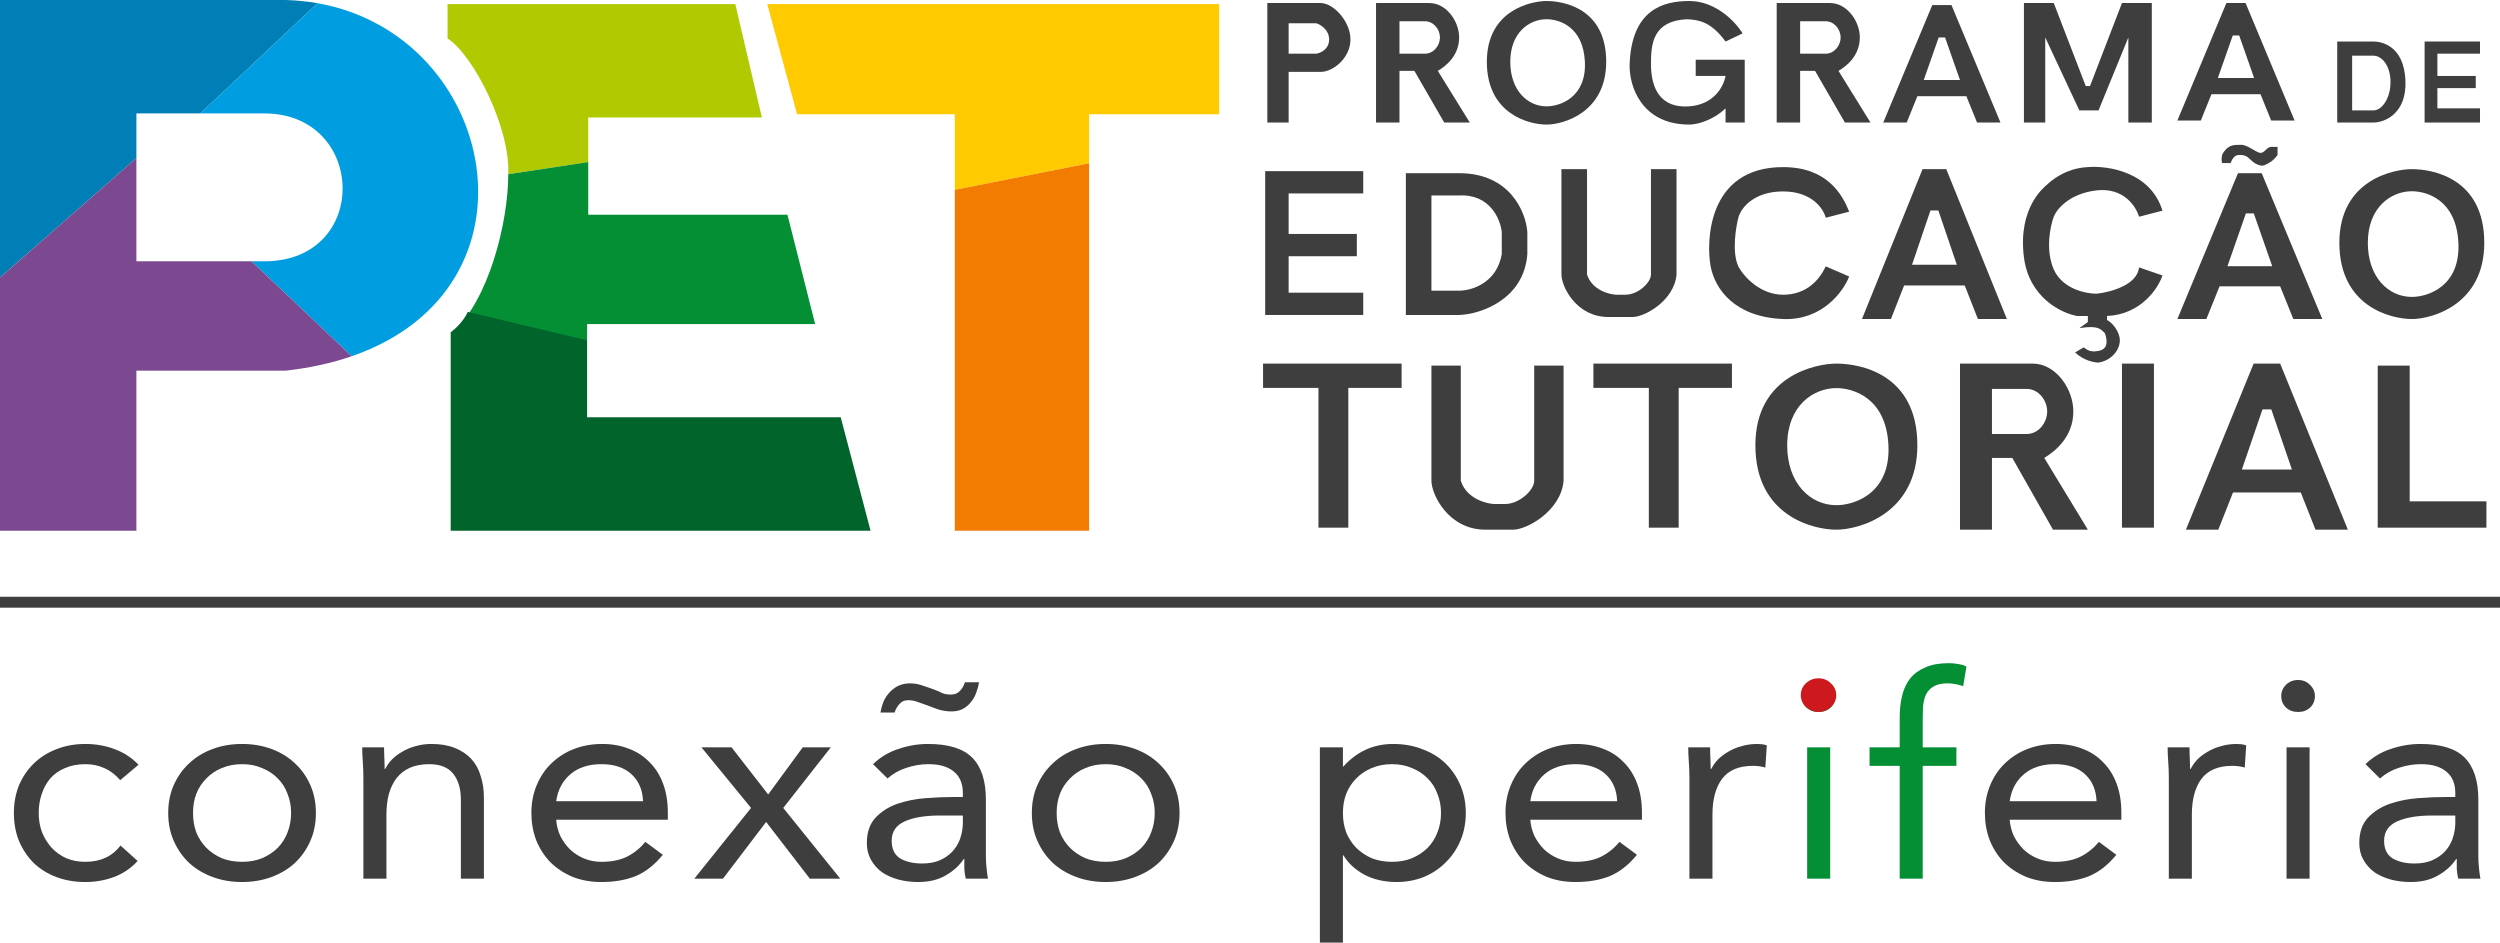 <svg width="183" height="69" viewBox="0 0 183 69" fill="none" xmlns="http://www.w3.org/2000/svg">
<path d="M135.359 15.494L133.643 15.939C133.487 15.297 132.644 14.012 130.522 14.012C128.401 14.012 127.441 15.198 127.246 15.939C127.09 16.532 126.747 18.43 127.246 19.498C127.662 20.289 128.881 21.574 130.522 21.574C131.926 21.574 133.019 20.832 133.643 19.498L135.359 20.239C134.943 21.326 133.393 23.472 130.522 23.353C126.934 23.205 125.53 21.129 125.218 19.498C124.906 17.867 124.887 12.232 130.522 12.232C133.799 12.232 134.891 14.308 135.359 15.494Z" fill="#3E3E3E"/>
<path d="M158.292 15.42L156.576 15.865C156.368 15.124 155.453 13.7 153.456 13.938C151.459 14.175 150.544 15.321 150.336 15.865C150.076 16.557 149.712 18.297 150.336 19.72C150.96 21.144 152.676 21.5 153.456 21.5C154.444 21.401 156.451 20.877 156.576 19.572L158.292 20.165C157.98 21.104 156.732 23.012 154.236 23.131V23.427C154.652 23.625 155.172 24.317 155.172 24.91C155.172 25.631 154.548 26.393 153.612 26.541C153.3 26.541 152.52 26.393 151.896 25.799L152.52 25.429C152.676 25.503 152.832 25.725 153.3 25.725C153.739 25.689 153.916 25.627 154.08 25.429C154.243 25.23 154.236 24.836 154.08 24.391C153.768 24.094 153.612 23.798 152.208 24.02L152.832 23.575V23.131H152.052C150.908 22.933 148.526 21.796 148.151 18.831C147.683 15.124 149.712 13.641 149.868 13.493C150.024 13.344 151.116 12.306 152.832 12.232C154.288 12.109 157.418 12.573 158.292 15.42Z" fill="#3E3E3E"/>
<path fill-rule="evenodd" clip-rule="evenodd" d="M139.571 8.97H137.855L141.443 0.37H142.847L146.435 8.97H144.719L143.939 7.043H140.351L139.571 8.97ZM143.471 5.856H140.819L141.911 2.743H142.379L143.471 5.856Z" fill="#3E3E3E"/>
<path fill-rule="evenodd" clip-rule="evenodd" d="M138.416 23.353H136.295L140.731 12.381H142.467L146.903 23.353H144.782L143.817 20.894H139.381L138.416 23.353ZM143.239 19.38H139.96L141.31 15.407H141.888L143.239 19.38Z" fill="#3E3E3E"/>
<path d="M148.151 8.97V0.222H150.336L152.676 6.301H152.988L155.328 0.222H157.512V8.97H155.796V2.743L153.612 8.081H152.208L149.712 2.743V8.97H148.151Z" fill="#3E3E3E"/>
<path fill-rule="evenodd" clip-rule="evenodd" d="M162.379 38.773H160.008L164.966 26.615H166.907L171.865 38.773H169.494L168.416 36.048H163.457L162.379 38.773ZM167.769 34.371H164.104L165.613 29.969H166.26L167.769 34.371Z" fill="#3E3E3E"/>
<path fill-rule="evenodd" clip-rule="evenodd" d="M161.506 23.353H159.384L163.82 12.677H165.556L169.993 23.353H167.871L166.907 20.96H162.47L161.506 23.353ZM166.328 19.488H163.049L164.399 15.622H164.978L166.328 19.488Z" fill="#3E3E3E"/>
<path fill-rule="evenodd" clip-rule="evenodd" d="M161.1 8.822H159.384L162.972 0.222H164.376L167.965 8.822H166.249L165.468 6.894H161.88L161.1 8.822ZM165 5.708H162.348L163.44 2.594H163.908L165 5.708Z" fill="#3E3E3E"/>
<path fill-rule="evenodd" clip-rule="evenodd" d="M100.725 8.97H102.441V5.189H103.533L105.717 8.97H107.589L105.249 5.189C105.873 4.819 106.809 4.053 106.809 2.743C106.809 1.557 105.873 0.222 104.625 0.222H100.725V8.97ZM102.441 1.557V3.929H104.313C104.937 3.929 105.405 3.336 105.405 2.743C105.405 2.15 104.937 1.557 104.313 1.557H102.441Z" fill="#3E3E3E"/>
<path fill-rule="evenodd" clip-rule="evenodd" d="M143.471 38.773H145.811V33.519H147.3L150.279 38.773H152.832L149.641 33.519C150.492 33.003 151.768 31.939 151.768 30.118C151.768 28.47 150.492 26.615 148.79 26.615H143.471V38.773ZM145.811 28.47V31.767H148.364C149.215 31.767 149.853 30.943 149.853 30.118C149.853 29.294 149.215 28.47 148.364 28.47H145.811Z" fill="#3E3E3E"/>
<path fill-rule="evenodd" clip-rule="evenodd" d="M130.054 8.97H131.77V5.189H132.863L135.047 8.97H136.919L134.579 5.189C135.203 4.819 136.139 4.053 136.139 2.743C136.139 1.557 135.203 0.222 133.955 0.222H130.054V8.97ZM131.77 1.557V3.929H133.643C134.267 3.929 134.735 3.336 134.735 2.743C134.735 2.15 134.267 1.557 133.643 1.557H131.77Z" fill="#3E3E3E"/>
<path d="M56.163 0.297H89.237V8.365H79.721V11.952L69.892 13.894V8.365H58.347L56.163 0.297Z" fill="#FFCA00"/>
<path d="M79.721 11.952V38.848H69.892V13.894L79.721 11.952Z" fill="#F27B01"/>
<path d="M32.762 0.297H53.823L55.769 8.6H43.059V11.862L37.204 12.752C37.36 9.341 34.634 4.003 32.762 2.817V0.297Z" fill="#B1C901"/>
<path d="M37.204 12.752L43.059 11.862V15.717H57.641L59.669 23.724H42.976V24.91L33.147 24.317C35.768 21.945 37.204 16.31 37.204 12.752Z" fill="#048F35"/>
<path d="M34.239 22.834L42.976 24.91V30.545H61.541L63.725 38.848H32.991V24.317C33.355 24.07 33.99 23.427 34.239 22.834Z" fill="#01642B"/>
<path d="M20.905 0H0V20.314L9.985 11.565V8.303H14.665L23.245 0.235C22.495 0.102 21.714 0.022 20.905 0Z" fill="#007FB6"/>
<path d="M19.345 8.303C26.834 8.303 27.146 19.127 19.345 19.127H18.409L25.741 26.077C40.255 21.073 36.39 2.564 23.245 0.235L14.665 8.303H19.345Z" fill="#009DE0"/>
<path d="M0 38.848H9.985V27.134H20.905C22.702 26.932 24.311 26.57 25.741 26.077L18.409 19.127H9.985V11.565L0 20.314V38.848Z" fill="#7C4990"/>
<path d="M99.789 23.056H92.612V12.529H99.789V14.16H94.328V17.125H99.32V18.756H94.328V21.425H99.789V23.056Z" fill="#3E3E3E"/>
<path fill-rule="evenodd" clip-rule="evenodd" d="M102.909 23.056H106.809C108.369 23.007 111.552 21.93 111.801 18.608V16.977C111.697 15.544 110.553 12.677 106.809 12.677H102.909V23.056ZM106.809 21.277H104.781V14.308H106.809C109.056 14.19 109.825 16.038 109.929 16.977V18.608C109.555 20.743 107.693 21.277 106.809 21.277Z" fill="#3E3E3E"/>
<path d="M114.297 12.381V20.091C114.297 20.98 115.389 23.205 117.73 23.205H119.446C120.33 23.254 122.566 22.018 122.722 20.091V12.381H120.85V20.091C120.85 20.684 119.914 21.574 118.978 21.574H118.354C117.886 21.574 116.544 21.277 116.17 20.091V12.381H114.297Z" fill="#3E3E3E"/>
<path d="M104.781 26.763V35.189C104.781 36.213 106.035 38.772 108.722 38.772H110.692C111.707 38.829 114.274 37.407 114.453 35.189V26.763H112.304V35.189C112.304 35.872 111.229 36.895 110.155 36.895H109.438C108.901 36.895 107.36 36.554 106.93 35.189V26.763H104.781Z" fill="#3E3E3E"/>
<path fill-rule="evenodd" clip-rule="evenodd" d="M113.205 9.119C114.453 9.119 117.574 8.229 117.574 4.522C117.574 0.606 114.453 0.074 113.205 0.074C112.113 0.074 108.837 0.719 108.837 4.522C108.837 8.377 111.957 9.119 113.205 9.119ZM116.014 4.522C116.138 7.132 114.193 7.784 113.205 7.784C111.801 7.784 110.553 6.598 110.553 4.522C110.553 2.374 111.957 1.408 113.205 1.408C114.091 1.408 115.889 1.912 116.014 4.522Z" fill="#3E3E3E"/>
<path fill-rule="evenodd" clip-rule="evenodd" d="M171.085 3.039V8.97H173.737C174.517 8.97 176.202 8.348 176.077 5.856C175.952 3.365 174.361 3.039 173.737 3.039H171.085ZM172.177 8.081V4.077H173.737C174.361 4.077 174.985 4.819 174.985 6.005C174.985 7.197 174.361 8.081 173.737 8.081H172.177Z" fill="#3E3E3E"/>
<path fill-rule="evenodd" clip-rule="evenodd" d="M176.545 23.353C178.061 23.353 181.849 22.274 181.849 17.777C181.849 13.026 178.061 12.381 176.545 12.381C175.219 12.381 171.241 13.163 171.241 17.777C171.241 22.454 175.03 23.353 176.545 23.353ZM179.955 17.777C180.107 20.943 177.745 21.734 176.545 21.734C174.84 21.734 173.325 20.295 173.325 17.777C173.325 15.171 175.03 13.999 176.545 13.999C177.62 13.999 179.803 14.611 179.955 17.777Z" fill="#3E3E3E"/>
<path d="M127.558 2.446C126.986 1.507 125.53 0.074 123.658 0.074C121.786 0.074 119.446 0.667 119.29 4.67C119.226 6.301 120.163 9.119 123.658 9.119C124.126 9.119 125.312 8.881 126.31 7.932V8.97H127.714V4.374H124.126V5.56H126.31C126.154 6.4 125.418 7.655 123.658 7.784C121.63 7.932 120.85 6.598 120.85 4.67C120.85 3.188 121.006 1.516 123.502 1.408C124.334 1.458 125.218 1.557 126.31 3.039L127.558 2.446Z" fill="#3E3E3E"/>
<path fill-rule="evenodd" clip-rule="evenodd" d="M134.423 38.773C136.116 38.773 140.351 37.578 140.351 32.595C140.351 27.33 136.116 26.615 134.423 26.615C132.941 26.615 128.494 27.482 128.494 32.595C128.494 37.777 132.729 38.773 134.423 38.773ZM138.234 32.595C138.403 36.103 135.764 36.98 134.423 36.98C132.517 36.98 130.823 35.385 130.823 32.595C130.823 29.707 132.729 28.409 134.423 28.409C135.624 28.409 138.064 29.087 138.234 32.595Z" fill="#3E3E3E"/>
<path fill-rule="evenodd" clip-rule="evenodd" d="M92.768 0.222V8.97H94.328V5.263H96.668C97.604 5.263 98.853 4.225 98.853 2.891C98.853 1.557 97.604 0.222 96.668 0.222H92.768ZM94.328 3.929V1.705H96.356C96.668 1.804 97.292 2.179 97.292 2.891C97.292 3.603 96.668 3.88 96.356 3.929H94.328Z" fill="#3E3E3E"/>
<path d="M177.481 8.97H181.537V7.932H178.417V6.45H181.225V5.56H178.417V3.929H181.537V3.039H177.481V8.97Z" fill="#3E3E3E"/>
<path d="M162.66 11.936H163.284C163.44 11.491 163.659 11.343 163.908 11.343C164.376 11.343 164.474 11.436 164.844 11.787C165 11.936 165.468 12.232 165.78 12.084C166.092 11.936 166.405 11.787 166.717 11.343V10.75H166.249C165.936 10.75 165.78 11.194 165.468 11.194C165.189 11.194 164.532 10.601 164.064 10.601C163.596 10.601 163.284 10.601 162.972 10.898C162.791 11.091 162.726 11.188 162.66 11.343C162.609 11.612 162.606 11.743 162.66 11.936Z" fill="#3E3E3E"/>
<path d="M92.456 26.615V28.394H96.512V38.625H98.697V28.394H102.597V26.615H92.456Z" fill="#3E3E3E"/>
<path d="M116.638 26.615V28.394H120.694V38.625H122.878V28.394H126.778V26.615H116.638Z" fill="#3E3E3E"/>
<path d="M155.328 26.615H157.668V38.625H155.328V26.615Z" fill="#3E3E3E"/>
<path d="M174.049 26.763H176.389V36.698H182.005V38.625H174.049V26.763Z" fill="#3E3E3E"/>
<path d="M8.801 57.108C8.44 56.697 8.051 56.403 7.633 56.225C7.215 56.033 6.754 55.937 6.249 55.937C5.687 55.937 5.19 56.033 4.757 56.225C4.325 56.403 3.964 56.656 3.676 56.985C3.402 57.313 3.193 57.697 3.049 58.135C2.905 58.559 2.833 59.018 2.833 59.511C2.833 60.004 2.912 60.469 3.07 60.908C3.243 61.332 3.474 61.709 3.762 62.037C4.065 62.366 4.426 62.626 4.844 62.818C5.262 62.996 5.73 63.085 6.249 63.085C7.359 63.085 8.217 62.688 8.822 61.893L10.076 63.023C9.586 63.557 9.01 63.947 8.347 64.194C7.683 64.44 6.984 64.564 6.249 64.564C5.471 64.564 4.757 64.44 4.108 64.194C3.46 63.947 2.905 63.598 2.443 63.146C1.997 62.694 1.643 62.16 1.384 61.544C1.139 60.928 1.016 60.25 1.016 59.511C1.016 58.785 1.139 58.114 1.384 57.498C1.643 56.882 2.004 56.348 2.465 55.896C2.926 55.444 3.474 55.095 4.108 54.849C4.757 54.588 5.471 54.458 6.249 54.458C6.999 54.458 7.705 54.581 8.368 54.828C9.046 55.074 9.637 55.458 10.141 55.978L8.801 57.108Z" fill="#3E3E3E"/>
<path d="M14.129 59.511C14.129 60.017 14.208 60.49 14.367 60.928C14.54 61.353 14.785 61.729 15.102 62.058C15.419 62.373 15.794 62.626 16.227 62.818C16.673 62.996 17.171 63.085 17.718 63.085C18.266 63.085 18.756 62.996 19.189 62.818C19.636 62.626 20.018 62.373 20.335 62.058C20.652 61.729 20.89 61.353 21.049 60.928C21.221 60.49 21.308 60.017 21.308 59.511C21.308 59.004 21.221 58.539 21.049 58.114C20.89 57.676 20.652 57.3 20.335 56.985C20.018 56.656 19.636 56.403 19.189 56.225C18.756 56.033 18.266 55.937 17.718 55.937C17.171 55.937 16.673 56.033 16.227 56.225C15.794 56.403 15.419 56.656 15.102 56.985C14.785 57.3 14.54 57.676 14.367 58.114C14.208 58.539 14.129 59.004 14.129 59.511ZM12.313 59.511C12.313 58.758 12.45 58.073 12.724 57.457C12.997 56.841 13.372 56.314 13.848 55.875C14.324 55.424 14.893 55.074 15.556 54.828C16.219 54.581 16.94 54.458 17.718 54.458C18.497 54.458 19.218 54.581 19.881 54.828C20.544 55.074 21.113 55.424 21.589 55.875C22.065 56.314 22.44 56.841 22.713 57.457C22.987 58.073 23.124 58.758 23.124 59.511C23.124 60.264 22.987 60.949 22.713 61.565C22.44 62.181 22.065 62.715 21.589 63.167C21.113 63.605 20.544 63.947 19.881 64.194C19.218 64.44 18.497 64.564 17.718 64.564C16.94 64.564 16.219 64.44 15.556 64.194C14.893 63.947 14.324 63.605 13.848 63.167C13.372 62.715 12.997 62.181 12.724 61.565C12.45 60.949 12.313 60.264 12.313 59.511Z" fill="#3E3E3E"/>
<path d="M26.6 56.985C26.6 56.546 26.586 56.136 26.557 55.752C26.528 55.369 26.514 55.02 26.514 54.705H28.114C28.114 54.965 28.121 55.225 28.136 55.485C28.15 55.745 28.157 56.012 28.157 56.286H28.2C28.316 56.053 28.474 55.828 28.676 55.608C28.892 55.389 29.145 55.198 29.433 55.033C29.721 54.855 30.046 54.718 30.406 54.623C30.766 54.513 31.155 54.458 31.574 54.458C32.237 54.458 32.806 54.554 33.282 54.746C33.772 54.938 34.176 55.205 34.493 55.547C34.81 55.889 35.041 56.307 35.185 56.8C35.343 57.279 35.422 57.806 35.422 58.381V64.317H33.736V58.545C33.736 57.738 33.548 57.101 33.174 56.635C32.799 56.17 32.215 55.937 31.422 55.937C30.874 55.937 30.399 56.026 29.995 56.204C29.606 56.382 29.282 56.635 29.022 56.964C28.777 57.293 28.59 57.683 28.46 58.135C28.345 58.587 28.287 59.086 28.287 59.634V64.317H26.6V56.985Z" fill="#3E3E3E"/>
<path d="M47.07 58.648C47.041 57.827 46.76 57.169 46.227 56.676C45.694 56.184 44.958 55.937 44.021 55.937C43.084 55.937 42.327 56.184 41.751 56.676C41.174 57.169 40.828 57.827 40.713 58.648H47.07ZM48.519 62.571C47.913 63.311 47.25 63.831 46.529 64.132C45.809 64.42 44.973 64.564 44.021 64.564C43.228 64.564 42.515 64.433 41.881 64.173C41.246 63.899 40.706 63.537 40.259 63.085C39.826 62.633 39.488 62.099 39.242 61.483C39.012 60.867 38.897 60.209 38.897 59.511C38.897 58.772 39.026 58.094 39.286 57.477C39.545 56.848 39.906 56.314 40.367 55.875C40.828 55.424 41.376 55.074 42.01 54.828C42.645 54.581 43.337 54.458 44.086 54.458C44.792 54.458 45.441 54.575 46.032 54.807C46.623 55.026 47.128 55.355 47.546 55.793C47.978 56.218 48.31 56.745 48.541 57.375C48.771 57.991 48.886 58.696 48.886 59.49V60.004H40.713C40.742 60.415 40.843 60.812 41.016 61.195C41.203 61.565 41.441 61.893 41.729 62.181C42.017 62.455 42.356 62.674 42.745 62.838C43.135 63.003 43.56 63.085 44.021 63.085C44.756 63.085 45.376 62.962 45.881 62.715C46.385 62.468 46.84 62.106 47.243 61.626L48.519 62.571Z" fill="#3E3E3E"/>
<path d="M54.977 59.141L51.344 54.705H53.55L56.231 58.155L58.761 54.705H60.815L57.334 59.141L61.507 64.317H59.28L56.08 60.168L52.923 64.317H50.825L54.977 59.141Z" fill="#3E3E3E"/>
<path d="M68.794 59.696C67.713 59.696 66.855 59.84 66.221 60.127C65.587 60.415 65.27 60.887 65.27 61.544C65.27 62.147 65.479 62.578 65.897 62.838C66.329 63.085 66.862 63.208 67.497 63.208C67.987 63.208 68.412 63.133 68.772 62.982C69.147 62.818 69.457 62.605 69.702 62.345C69.947 62.085 70.135 61.784 70.264 61.442C70.394 61.086 70.466 60.709 70.481 60.312V59.696H68.794ZM63.907 55.937C64.426 55.43 65.039 55.061 65.745 54.828C66.466 54.581 67.194 54.458 67.929 54.458C69.428 54.458 70.51 54.794 71.173 55.465C71.836 56.136 72.167 57.156 72.167 58.525V62.653C72.167 62.927 72.182 63.215 72.211 63.516C72.24 63.804 72.275 64.071 72.319 64.317H70.697C70.639 64.098 70.603 63.858 70.589 63.598C70.589 63.324 70.589 63.085 70.589 62.879H70.546C70.214 63.372 69.767 63.776 69.205 64.091C68.657 64.406 67.994 64.564 67.216 64.564C66.697 64.564 66.207 64.502 65.745 64.379C65.298 64.255 64.902 64.077 64.556 63.845C64.225 63.598 63.958 63.297 63.756 62.941C63.554 62.585 63.453 62.174 63.453 61.709C63.453 60.914 63.669 60.291 64.102 59.84C64.534 59.388 65.068 59.052 65.702 58.833C66.351 58.614 67.043 58.477 67.778 58.422C68.528 58.367 69.212 58.34 69.832 58.34H70.481V58.053C70.481 57.354 70.257 56.827 69.811 56.471C69.378 56.115 68.765 55.937 67.972 55.937C67.425 55.937 66.884 56.026 66.351 56.204C65.832 56.368 65.371 56.629 64.967 56.985L63.907 55.937ZM64.448 52.158C64.491 51.898 64.563 51.638 64.664 51.377C64.779 51.117 64.924 50.891 65.097 50.7C65.284 50.494 65.5 50.33 65.745 50.207C66.005 50.083 66.293 50.022 66.61 50.022C66.942 50.022 67.252 50.077 67.54 50.186C67.843 50.282 68.138 50.385 68.427 50.494C68.643 50.576 68.83 50.658 68.989 50.741C69.162 50.809 69.364 50.843 69.594 50.843C69.882 50.843 70.106 50.754 70.264 50.576C70.438 50.398 70.56 50.186 70.632 49.94H71.67C71.627 50.2 71.555 50.46 71.454 50.72C71.367 50.967 71.238 51.193 71.065 51.398C70.906 51.603 70.711 51.768 70.481 51.891C70.25 52.014 69.976 52.076 69.659 52.076C69.356 52.076 69.054 52.035 68.751 51.953C68.463 51.857 68.181 51.754 67.908 51.644C67.691 51.562 67.461 51.48 67.216 51.398C66.971 51.302 66.726 51.254 66.481 51.254C66.207 51.254 65.99 51.35 65.832 51.542C65.673 51.72 65.558 51.925 65.486 52.158H64.448Z" fill="#3E3E3E"/>
<path d="M77.347 59.511C77.347 60.017 77.427 60.49 77.585 60.928C77.758 61.353 78.003 61.729 78.32 62.058C78.638 62.373 79.012 62.626 79.445 62.818C79.892 62.996 80.389 63.085 80.937 63.085C81.485 63.085 81.975 62.996 82.407 62.818C82.854 62.626 83.236 62.373 83.553 62.058C83.87 61.729 84.108 61.353 84.267 60.928C84.44 60.49 84.526 60.017 84.526 59.511C84.526 59.004 84.44 58.539 84.267 58.114C84.108 57.676 83.87 57.3 83.553 56.985C83.236 56.656 82.854 56.403 82.407 56.225C81.975 56.033 81.485 55.937 80.937 55.937C80.389 55.937 79.892 56.033 79.445 56.225C79.012 56.403 78.638 56.656 78.32 56.985C78.003 57.3 77.758 57.676 77.585 58.114C77.427 58.539 77.347 59.004 77.347 59.511ZM75.531 59.511C75.531 58.758 75.668 58.073 75.942 57.457C76.216 56.841 76.591 56.314 77.066 55.875C77.542 55.424 78.111 55.074 78.775 54.828C79.438 54.581 80.158 54.458 80.937 54.458C81.715 54.458 82.436 54.581 83.099 54.828C83.762 55.074 84.332 55.424 84.807 55.875C85.283 56.314 85.658 56.841 85.932 57.457C86.206 58.073 86.343 58.758 86.343 59.511C86.343 60.264 86.206 60.949 85.932 61.565C85.658 62.181 85.283 62.715 84.807 63.167C84.332 63.605 83.762 63.947 83.099 64.194C82.436 64.44 81.715 64.564 80.937 64.564C80.158 64.564 79.438 64.44 78.775 64.194C78.111 63.947 77.542 63.605 77.066 63.167C76.591 62.715 76.216 62.181 75.942 61.565C75.668 60.949 75.531 60.264 75.531 59.511Z" fill="#3E3E3E"/>
<path d="M98.302 59.511C98.302 60.017 98.381 60.49 98.54 60.928C98.713 61.353 98.958 61.729 99.275 62.058C99.592 62.373 99.967 62.626 100.399 62.818C100.846 62.996 101.343 63.085 101.891 63.085C102.439 63.085 102.929 62.996 103.362 62.818C103.808 62.626 104.19 62.373 104.508 62.058C104.825 61.729 105.063 61.353 105.221 60.928C105.394 60.49 105.481 60.017 105.481 59.511C105.481 59.004 105.394 58.539 105.221 58.114C105.063 57.676 104.825 57.3 104.508 56.985C104.19 56.656 103.808 56.403 103.362 56.225C102.929 56.033 102.439 55.937 101.891 55.937C101.343 55.937 100.846 56.033 100.399 56.225C99.967 56.403 99.592 56.656 99.275 56.985C98.958 57.3 98.713 57.676 98.54 58.114C98.381 58.539 98.302 59.004 98.302 59.511ZM96.615 54.705H98.302V56.101H98.345C98.806 55.581 99.34 55.177 99.945 54.89C100.565 54.602 101.242 54.458 101.978 54.458C102.771 54.458 103.491 54.588 104.14 54.849C104.803 55.095 105.365 55.444 105.827 55.896C106.288 56.348 106.648 56.882 106.908 57.498C107.167 58.114 107.297 58.785 107.297 59.511C107.297 60.237 107.167 60.908 106.908 61.524C106.648 62.14 106.288 62.674 105.827 63.126C105.38 63.578 104.846 63.934 104.226 64.194C103.607 64.44 102.943 64.564 102.237 64.564C101.329 64.564 100.529 64.379 99.837 64.009C99.159 63.626 98.662 63.16 98.345 62.612H98.302V69H96.615V54.705Z" fill="#3E3E3E"/>
<path d="M118.375 58.648C118.346 57.827 118.065 57.169 117.532 56.676C116.998 56.184 116.263 55.937 115.326 55.937C114.389 55.937 113.632 56.184 113.056 56.676C112.479 57.169 112.133 57.827 112.018 58.648H118.375ZM119.824 62.571C119.218 63.311 118.555 63.831 117.835 64.132C117.114 64.42 116.278 64.564 115.326 64.564C114.533 64.564 113.82 64.433 113.186 64.173C112.551 63.899 112.011 63.537 111.564 63.085C111.131 62.633 110.793 62.099 110.548 61.483C110.317 60.867 110.202 60.209 110.202 59.511C110.202 58.772 110.331 58.094 110.591 57.477C110.85 56.848 111.211 56.314 111.672 55.875C112.133 55.424 112.681 55.074 113.315 54.828C113.95 54.581 114.642 54.458 115.391 54.458C116.097 54.458 116.746 54.575 117.337 54.807C117.928 55.026 118.433 55.355 118.851 55.793C119.283 56.218 119.615 56.745 119.846 57.375C120.076 57.991 120.191 58.696 120.191 59.49V60.004H112.018C112.047 60.415 112.148 60.812 112.321 61.195C112.508 61.565 112.746 61.893 113.034 62.181C113.323 62.455 113.661 62.674 114.05 62.838C114.44 63.003 114.865 63.085 115.326 63.085C116.061 63.085 116.681 62.962 117.186 62.715C117.69 62.468 118.144 62.106 118.548 61.626L119.824 62.571Z" fill="#3E3E3E"/>
<path d="M123.666 56.985C123.666 56.546 123.651 56.136 123.622 55.752C123.593 55.369 123.579 55.02 123.579 54.705H125.179C125.179 54.965 125.186 55.225 125.201 55.485C125.215 55.745 125.222 56.012 125.222 56.286H125.266C125.381 56.053 125.54 55.828 125.741 55.608C125.958 55.389 126.21 55.198 126.498 55.033C126.786 54.855 127.111 54.718 127.471 54.623C127.832 54.513 128.221 54.458 128.639 54.458C128.754 54.458 128.87 54.465 128.985 54.479C129.1 54.492 129.215 54.52 129.331 54.561L129.223 56.184C128.934 56.101 128.632 56.06 128.315 56.06C127.277 56.06 126.52 56.382 126.044 57.026C125.583 57.656 125.352 58.525 125.352 59.634V64.317H123.666V56.985Z" fill="#3E3E3E"/>
<path d="M131.895 50.946C131.895 50.631 132.01 50.357 132.24 50.124C132.486 49.892 132.781 49.775 133.127 49.775C133.473 49.775 133.761 49.892 133.992 50.124C134.237 50.357 134.36 50.631 134.36 50.946C134.36 51.288 134.244 51.569 134.014 51.788C133.783 52.007 133.487 52.117 133.127 52.117C132.767 52.117 132.471 52.007 132.24 51.788C132.01 51.569 131.895 51.288 131.895 50.946ZM132.284 54.705H133.97V64.317H132.284V54.705Z" fill="#048F35"/>
<path d="M139.057 56.06H136.851V54.705H139.057V52.548C139.057 51.959 139.115 51.425 139.23 50.946C139.345 50.453 139.54 50.029 139.814 49.673C140.102 49.317 140.477 49.043 140.938 48.851C141.399 48.646 141.969 48.543 142.646 48.543C142.863 48.543 143.093 48.563 143.338 48.605C143.583 48.646 143.785 48.707 143.944 48.789L143.706 50.227C143.302 50.09 142.92 50.022 142.56 50.022C142.127 50.022 141.789 50.097 141.544 50.248C141.298 50.385 141.111 50.583 140.981 50.843C140.866 51.09 140.794 51.391 140.765 51.747C140.751 52.103 140.743 52.486 140.743 52.897V54.705H143.209V56.06H140.743V64.317H139.057V56.06Z" fill="#048F35"/>
<path d="M153.467 58.648C153.438 57.827 153.157 57.169 152.624 56.676C152.091 56.184 151.355 55.937 150.418 55.937C149.481 55.937 148.725 56.184 148.148 56.676C147.571 57.169 147.225 57.827 147.11 58.648H153.467ZM154.916 62.571C154.311 63.311 153.647 63.831 152.927 64.132C152.206 64.42 151.37 64.564 150.418 64.564C149.625 64.564 148.912 64.433 148.278 64.173C147.643 63.899 147.103 63.537 146.656 63.085C146.223 62.633 145.885 62.099 145.64 61.483C145.409 60.867 145.294 60.209 145.294 59.511C145.294 58.772 145.423 58.094 145.683 57.477C145.942 56.848 146.303 56.314 146.764 55.875C147.225 55.424 147.773 55.074 148.407 54.828C149.042 54.581 149.734 54.458 150.483 54.458C151.19 54.458 151.838 54.575 152.429 54.807C153.02 55.026 153.525 55.355 153.943 55.793C154.375 56.218 154.707 56.745 154.938 57.375C155.168 57.991 155.284 58.696 155.284 59.49V60.004H147.11C147.139 60.415 147.24 60.812 147.413 61.195C147.6 61.565 147.838 61.893 148.126 62.181C148.415 62.455 148.753 62.674 149.143 62.838C149.532 63.003 149.957 63.085 150.418 63.085C151.154 63.085 151.773 62.962 152.278 62.715C152.782 62.468 153.237 62.106 153.64 61.626L154.916 62.571Z" fill="#3E3E3E"/>
<path d="M158.758 56.985C158.758 56.546 158.743 56.136 158.714 55.752C158.686 55.369 158.671 55.02 158.671 54.705H160.271C160.271 54.965 160.278 55.225 160.293 55.485C160.307 55.745 160.314 56.012 160.314 56.286H160.358C160.473 56.053 160.632 55.828 160.833 55.608C161.05 55.389 161.302 55.198 161.59 55.033C161.879 54.855 162.203 54.718 162.563 54.623C162.924 54.513 163.313 54.458 163.731 54.458C163.846 54.458 163.962 54.465 164.077 54.479C164.192 54.492 164.308 54.52 164.423 54.561L164.315 56.184C164.026 56.101 163.724 56.06 163.407 56.06C162.369 56.06 161.612 56.382 161.136 57.026C160.675 57.656 160.444 58.525 160.444 59.634V64.317H158.758V56.985Z" fill="#3E3E3E"/>
<path d="M166.987 50.946C166.987 50.631 167.102 50.357 167.333 50.124C167.578 49.892 167.873 49.775 168.219 49.775C168.565 49.775 168.853 49.892 169.084 50.124C169.329 50.357 169.452 50.631 169.452 50.946C169.452 51.288 169.336 51.569 169.106 51.788C168.875 52.007 168.58 52.117 168.219 52.117C167.859 52.117 167.563 52.007 167.333 51.788C167.102 51.569 166.987 51.288 166.987 50.946ZM167.376 54.705H169.062V64.317H167.376V54.705Z" fill="#3E3E3E"/>
<path d="M178.041 59.696C176.96 59.696 176.102 59.84 175.468 60.127C174.834 60.415 174.517 60.887 174.517 61.544C174.517 62.147 174.726 62.578 175.144 62.838C175.576 63.085 176.109 63.208 176.744 63.208C177.234 63.208 177.659 63.133 178.019 62.982C178.394 62.818 178.704 62.605 178.949 62.345C179.194 62.085 179.382 61.784 179.511 61.442C179.641 61.086 179.713 60.709 179.728 60.312V59.696H178.041ZM173.154 55.937C173.673 55.43 174.286 55.061 174.992 54.828C175.713 54.581 176.441 54.458 177.176 54.458C178.675 54.458 179.757 54.794 180.42 55.465C181.083 56.136 181.414 57.156 181.414 58.525V62.653C181.414 62.927 181.429 63.215 181.458 63.516C181.486 63.804 181.522 64.071 181.566 64.317H179.944C179.886 64.098 179.85 63.858 179.836 63.598C179.836 63.324 179.836 63.085 179.836 62.879H179.793C179.461 63.372 179.014 63.776 178.452 64.091C177.904 64.406 177.241 64.564 176.463 64.564C175.944 64.564 175.454 64.502 174.992 64.379C174.545 64.255 174.149 64.077 173.803 63.845C173.471 63.598 173.205 63.297 173.003 62.941C172.801 62.585 172.7 62.174 172.7 61.709C172.7 60.914 172.916 60.291 173.349 59.84C173.781 59.388 174.315 59.052 174.949 58.833C175.598 58.614 176.29 58.477 177.025 58.422C177.774 58.367 178.459 58.34 179.079 58.34H179.728V58.053C179.728 57.354 179.504 56.827 179.057 56.471C178.625 56.115 178.012 55.937 177.219 55.937C176.672 55.937 176.131 56.026 175.598 56.204C175.079 56.368 174.617 56.629 174.214 56.985L173.154 55.937Z" fill="#3E3E3E"/>
<path d="M133.115 49.652C133.476 49.652 133.779 49.775 134.024 50.022C134.283 50.255 134.413 50.542 134.413 50.884C134.413 51.227 134.276 51.521 134.002 51.768C133.743 52 133.447 52.117 133.115 52.117C132.784 52.117 132.481 52 132.207 51.768C131.948 51.521 131.818 51.227 131.818 50.884C131.818 50.542 131.941 50.255 132.186 50.022C132.445 49.775 132.755 49.652 133.115 49.652Z" fill="#CD191E"/>
<line y1="44.082" x2="183" y2="44.082" stroke="#3E3E3E" stroke-width="0.8"/>
</svg>
